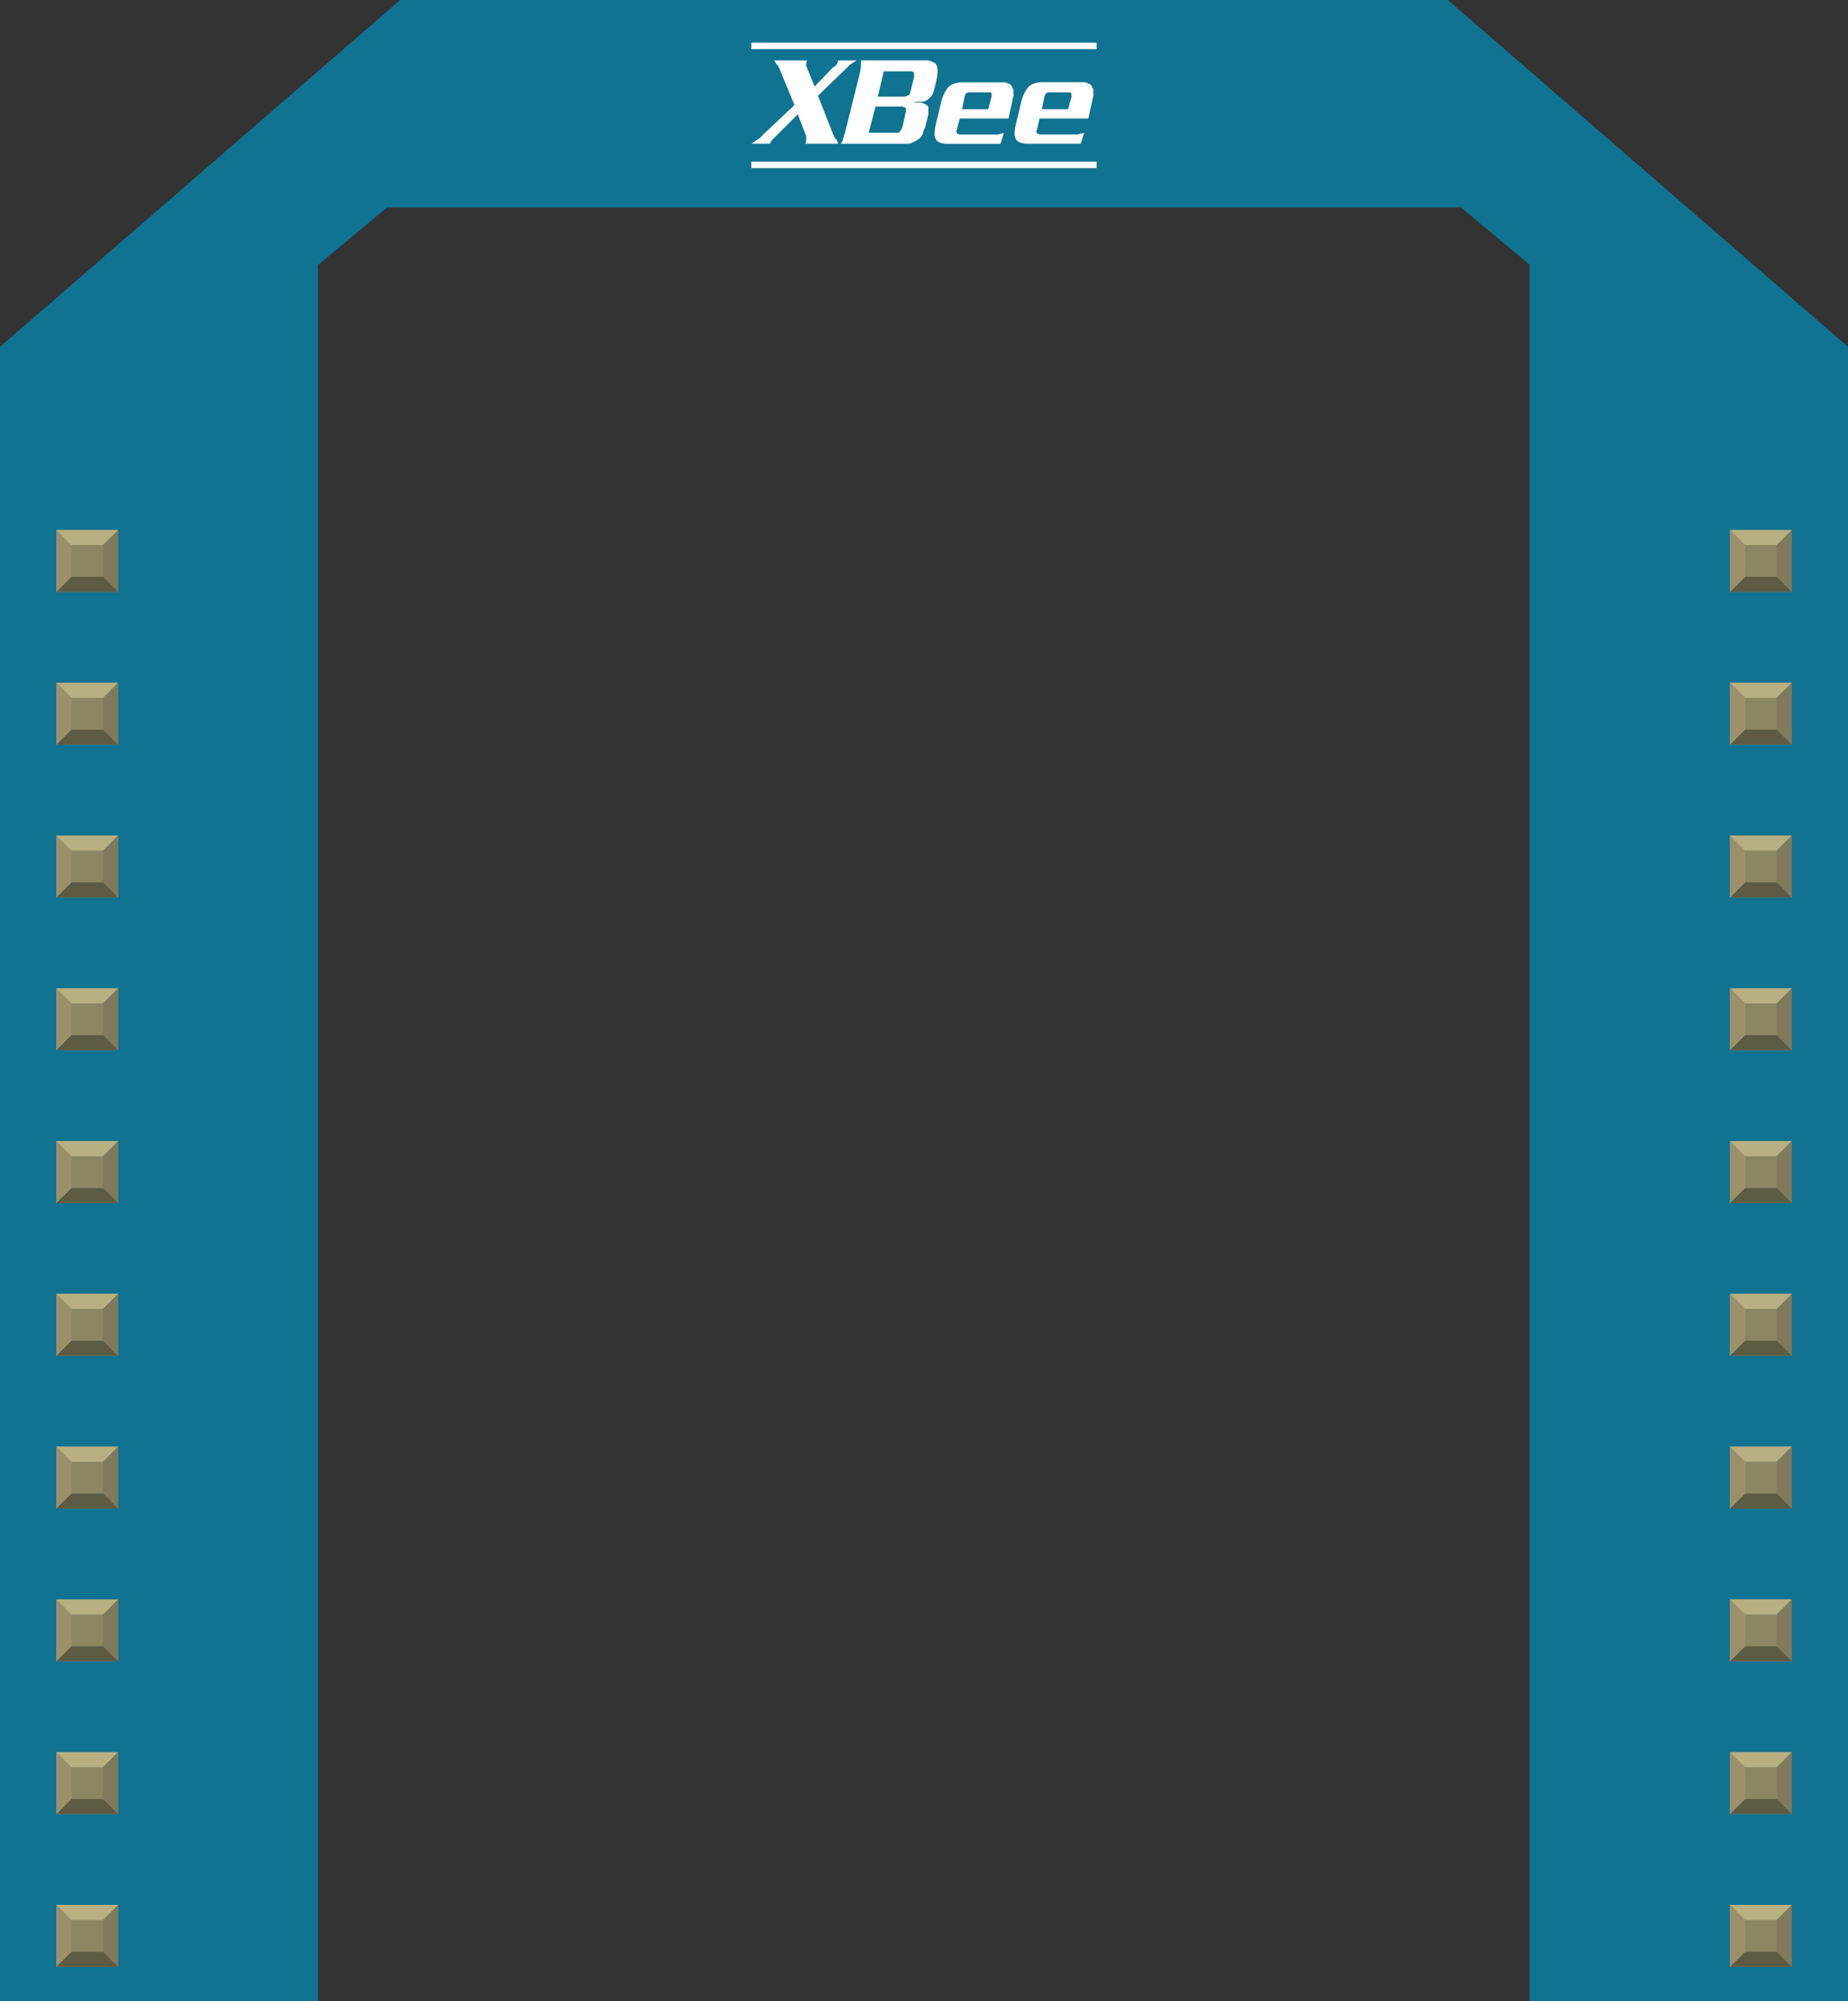 <?xml version="1.0" encoding="utf-8"?>
<!-- Generator: Adobe Illustrator 15.0.1, SVG Export Plug-In . SVG Version: 6.00 Build 0)  -->
<!DOCTYPE svg PUBLIC "-//W3C//DTD SVG 1.1 Basic//EN" "http://www.w3.org/Graphics/SVG/1.1/DTD/svg11-basic.dtd">
<svg version="1.1" baseProfile="basic" id="Ebene_1"
	 xmlns="http://www.w3.org/2000/svg" xmlns:xlink="http://www.w3.org/1999/xlink" x="0px" y="0px" width="68.604px"
	 height="74.27px" viewBox="0 0 68.604 74.27" xml:space="preserve">
<rect x="0" y="0" width="68.604" height="74.27" fill="#333333" stroke="none"/>
<rect x="4.102" y="9.602" fill="#0F7391" width="7.702" height="64.667"/>
<rect x="56.782" y="9.602" fill="#0F7391" width="7.701" height="64.667"/>
<polygon fill="#0F7391" points="53.748,0 14.856,0 0,12.869 0,74.269 8.392,74.269 8.392,12.68 14.368,7.701 54.238,7.701 
	60.212,12.681 60.212,74.269 68.604,74.269 68.604,12.869 "/>
<g>
	<path fill="none" stroke="#FFFFFF" stroke-width="0.238" d="M27.892,1.702H40.71 M27.892,6.119H40.71"/>
	<polygon fill="#FFFFFF" points="30.993,5.117 30.931,4.992 30.367,3.552 31.368,2.584 31.556,2.397 31.806,2.241 31.119,2.241 
		31.087,2.334 31.056,2.397 30.993,2.459 30.9,2.522 30.243,3.209 29.961,2.522 29.93,2.459 29.93,2.334 29.961,2.241 28.741,2.241 
		28.836,2.397 28.898,2.459 29.492,3.899 28.335,4.992 28.21,5.117 28.116,5.18 27.897,5.335 28.585,5.335 28.648,5.211 
		28.679,5.18 28.741,5.117 29.617,4.241 29.835,4.804 29.93,5.055 29.93,5.242 29.899,5.335 31.119,5.335 31.056,5.18 	"/>
	<path fill="#FFFFFF" d="M40.563,3.272L40.53,3.209L40.5,3.148L40.437,3.12l-0.062-0.032L40.28,3.052h-0.092h-1.533
		c-0.461,0.03-0.562,0.224-0.719,0.625L37.683,4.74c-0.051,0.36-0.014,0.562,0.407,0.594h2.033l0.125-0.405L40.123,4.96
		l-0.124,0.031h-1.408L38.529,4.96H38.5V4.929l-0.034-0.031l0.033-0.096l0.093-0.404h1.812l0.158-0.721l0.029-0.125v-0.22
		L40.563,3.272z M39.781,3.584L39.65,4.053h-0.969l0.093-0.469L38.81,3.49l0.029-0.03l0.062-0.031h0.062h0.721h0.062L39.77,3.46
		L39.781,3.584L39.781,3.584z"/>
	<path fill="#FFFFFF" d="M37.561,3.209l-0.032-0.062L37.467,3.12l-0.064-0.032l-0.092-0.031h-0.095h-1.535
		c-0.458,0.03-0.56,0.227-0.717,0.625l-0.251,1.063c-0.05,0.36-0.015,0.562,0.405,0.594h2.023l0.126-0.405l-0.122,0.03l-0.124,0.031
		h-1.396L35.56,4.961h-0.034V4.929L35.5,4.898l0.024-0.096l0.104-0.404h1.812l0.154-0.721l0.033-0.125v-0.22L37.59,3.271
		L37.561,3.209z M36.811,3.584l-0.126,0.469h-0.969l0.094-0.469l0.031-0.095l0.033-0.03l0.062-0.031h0.063h0.718h0.062l0.032,0.031
		V3.584L36.811,3.584z"/>
	<path fill="#FFFFFF" d="M34.621,2.301l-0.063-0.029L34.464,2.24H34.34h-2.377v0.219L31.93,2.677l-0.562,2.252l-0.062,0.188
		l-0.032,0.125l-0.062,0.094h2.377h0.156l0.094-0.03c0.2-0.098,0.407-0.174,0.437-0.438l0.063-0.125l0.125-0.501V3.959l-0.063-0.062
		L34.34,3.865l-0.063-0.032l-0.094-0.03h-0.281c0.282-0.091,0.396,0.07,0.625-0.188l0.064-0.065l0.062-0.122
		C34.686,3.246,35.002,2.377,34.621,2.301z M33.62,4.179l-0.125,0.562l-0.062,0.094l-0.032,0.062l-0.062,0.029h-0.062H32.25
		l0.251-0.97h1.023l0.031,0.027h0.032l0.031,0.03l0.023,0.062L33.62,4.179z M33.933,2.866l-0.125,0.5l-0.031,0.095L33.75,3.523
		l-0.062,0.029L33.59,3.585h-1.001l0.218-0.938h1.032h0.031L33.9,2.676l0.031,0.031L33.933,2.866L33.933,2.866z"/>
</g>
<g>
	<g>
		<rect x="2.088" y="19.667" fill="#8D8C8C" width="2.297" height="2.299"/>
		<rect x="2.647" y="20.226" fill="#8C8663" width="1.188" height="1.187"/>
		<polygon fill="#B8AF82" points="2.088,19.667 2.647,20.226 3.827,20.226 4.385,19.667 		"/>
		<polygon fill="#80795B" points="3.827,21.407 3.827,20.226 4.385,19.667 4.385,21.966 		"/>
		<polygon fill="#5E5B43" points="2.647,21.407 3.827,21.407 4.385,21.966 2.088,21.966 		"/>
		<polygon fill="#9A916C" points="2.088,19.667 2.647,20.226 2.647,21.407 2.088,21.966 		"/>
	</g>
	<g>
		<rect x="2.088" y="25.337" fill="#8D8C8C" width="2.297" height="2.299"/>
		<rect x="2.647" y="25.894" fill="#8C8663" width="1.188" height="1.187"/>
		<polygon fill="#B8AF82" points="2.088,25.337 2.647,25.894 3.827,25.894 4.385,25.337 		"/>
		<polygon fill="#80795B" points="3.827,27.076 3.827,25.894 4.385,25.337 4.385,27.635 		"/>
		<polygon fill="#5E5B43" points="2.647,27.076 3.827,27.076 4.385,27.635 2.088,27.635 		"/>
		<polygon fill="#9A916C" points="2.088,25.337 2.647,25.894 2.647,27.076 2.088,27.635 		"/>
	</g>
	<g>
		<rect x="2.088" y="31.006" fill="#8D8C8C" width="2.297" height="2.299"/>
		<rect x="2.647" y="31.565" fill="#8C8663" width="1.188" height="1.187"/>
		<polygon fill="#B8AF82" points="2.088,31.006 2.647,31.565 3.827,31.565 4.385,31.006 		"/>
		<polygon fill="#80795B" points="3.827,32.746 3.827,31.565 4.385,31.006 4.385,33.305 		"/>
		<polygon fill="#5E5B43" points="2.647,32.746 3.827,32.746 4.385,33.305 2.088,33.305 		"/>
		<polygon fill="#9A916C" points="2.088,31.006 2.647,31.565 2.647,32.746 2.088,33.305 		"/>
	</g>
	<g>
		<rect x="2.088" y="36.676" fill="#8D8C8C" width="2.297" height="2.298"/>
		<rect x="2.647" y="37.233" fill="#8C8663" width="1.188" height="1.186"/>
		<polygon fill="#B8AF82" points="2.088,36.676 2.647,37.233 3.827,37.233 4.385,36.676 		"/>
		<polygon fill="#80795B" points="3.827,38.415 3.827,37.233 4.385,36.676 4.385,38.973 		"/>
		<polygon fill="#5E5B43" points="2.647,38.415 3.827,38.415 4.385,38.973 2.088,38.973 		"/>
		<polygon fill="#9A916C" points="2.088,36.676 2.647,37.233 2.647,38.415 2.088,38.973 		"/>
	</g>
	<g>
		<rect x="2.088" y="42.345" fill="#8D8C8C" width="2.297" height="2.299"/>
		<rect x="2.647" y="42.904" fill="#8C8663" width="1.188" height="1.187"/>
		<polygon fill="#B8AF82" points="2.088,42.345 2.647,42.904 3.827,42.904 4.385,42.345 		"/>
		<polygon fill="#80795B" points="3.827,44.085 3.827,42.904 4.385,42.345 4.385,44.644 		"/>
		<polygon fill="#5E5B43" points="2.647,44.085 3.827,44.085 4.385,44.644 2.088,44.644 		"/>
		<polygon fill="#9A916C" points="2.088,42.345 2.647,42.904 2.647,44.085 2.088,44.644 		"/>
	</g>
	<g>
		<rect x="2.088" y="48.014" fill="#8D8C8C" width="2.297" height="2.299"/>
		<rect x="2.647" y="48.573" fill="#8C8663" width="1.188" height="1.183"/>
		<polygon fill="#B8AF82" points="2.088,48.014 2.647,48.573 3.827,48.573 4.385,48.014 		"/>
		<polygon fill="#80795B" points="3.827,49.754 3.827,48.573 4.385,48.014 4.385,50.313 		"/>
		<polygon fill="#5E5B43" points="2.647,49.754 3.827,49.754 4.385,50.313 2.088,50.313 		"/>
		<polygon fill="#9A916C" points="2.088,48.014 2.647,48.573 2.647,49.754 2.088,50.313 		"/>
	</g>
	<g>
		<rect x="2.088" y="53.684" fill="#8D8C8C" width="2.297" height="2.299"/>
		<rect x="2.647" y="54.243" fill="#8C8663" width="1.188" height="1.183"/>
		<polygon fill="#B8AF82" points="2.088,53.684 2.647,54.243 3.827,54.243 4.385,53.684 		"/>
		<polygon fill="#80795B" points="3.827,55.425 3.827,54.243 4.385,53.684 4.385,55.983 		"/>
		<polygon fill="#5E5B43" points="2.647,55.425 3.827,55.425 4.385,55.983 2.088,55.983 		"/>
		<polygon fill="#9A916C" points="2.088,53.684 2.647,54.243 2.647,55.425 2.088,55.983 		"/>
	</g>
	<g>
		<rect x="2.088" y="59.354" fill="#8D8C8C" width="2.297" height="2.298"/>
		<rect x="2.647" y="59.913" fill="#8C8663" width="1.188" height="1.182"/>
		<polygon fill="#B8AF82" points="2.088,59.354 2.647,59.913 3.827,59.913 4.385,59.354 		"/>
		<polygon fill="#80795B" points="3.827,61.094 3.827,59.913 4.385,59.354 4.385,61.652 		"/>
		<polygon fill="#5E5B43" points="2.647,61.094 3.827,61.094 4.385,61.652 2.088,61.652 		"/>
		<polygon fill="#9A916C" points="2.088,59.354 2.647,59.913 2.647,61.094 2.088,61.652 		"/>
	</g>
	<g>
		<rect x="2.088" y="65.023" fill="#8D8C8C" width="2.297" height="2.298"/>
		<rect x="2.647" y="65.582" fill="#8C8663" width="1.188" height="1.182"/>
		<polygon fill="#B8AF82" points="2.088,65.023 2.647,65.582 3.827,65.582 4.385,65.023 		"/>
		<polygon fill="#80795B" points="3.827,66.762 3.827,65.582 4.385,65.023 4.385,67.321 		"/>
		<polygon fill="#5E5B43" points="2.647,66.762 3.827,66.762 4.385,67.321 2.088,67.321 		"/>
		<polygon fill="#9A916C" points="2.088,65.023 2.647,65.582 2.647,66.762 2.088,67.321 		"/>
	</g>
	<g>
		<rect x="2.088" y="70.691" fill="#8D8C8C" width="2.297" height="2.303"/>
		<rect x="2.647" y="71.25" fill="#8C8663" width="1.188" height="1.182"/>
		<polygon fill="#B8AF82" points="2.088,70.691 2.647,71.25 3.827,71.25 4.385,70.691 		"/>
		<polygon fill="#80795B" points="3.827,72.43 3.827,71.25 4.385,70.691 4.385,72.99 		"/>
		<polygon fill="#5E5B43" points="2.647,72.43 3.827,72.43 4.385,72.99 2.088,72.99 		"/>
		<polygon fill="#9A916C" points="2.088,70.691 2.647,71.25 2.647,72.43 2.088,72.99 		"/>
	</g>
</g>
<g>
	<g>
		<rect x="64.221" y="19.667" fill="#8D8C8C" width="2.297" height="2.299"/>
		<rect x="64.78" y="20.226" fill="#8C8663" width="1.186" height="1.187"/>
		<polygon fill="#B8AF82" points="64.221,19.667 64.78,20.226 65.96,20.226 66.518,19.667 		"/>
		<polygon fill="#80795B" points="65.96,21.407 65.96,20.226 66.518,19.667 66.518,21.966 		"/>
		<polygon fill="#5E5B43" points="64.78,21.407 65.96,21.407 66.518,21.966 64.221,21.966 		"/>
		<polygon fill="#9A916C" points="64.221,19.667 64.78,20.226 64.78,21.407 64.221,21.966 		"/>
	</g>
	<g>
		<rect x="64.221" y="25.337" fill="#8D8C8C" width="2.297" height="2.299"/>
		<rect x="64.78" y="25.895" fill="#8C8663" width="1.186" height="1.187"/>
		<polygon fill="#B8AF82" points="64.221,25.337 64.78,25.895 65.96,25.895 66.518,25.337 		"/>
		<polygon fill="#80795B" points="65.96,27.076 65.96,25.895 66.518,25.337 66.518,27.635 		"/>
		<polygon fill="#5E5B43" points="64.78,27.076 65.96,27.076 66.518,27.635 64.221,27.635 		"/>
		<polygon fill="#9A916C" points="64.221,25.337 64.78,25.895 64.78,27.076 64.221,27.635 		"/>
	</g>
	<g>
		<rect x="64.221" y="31.006" fill="#8D8C8C" width="2.297" height="2.299"/>
		<rect x="64.78" y="31.565" fill="#8C8663" width="1.186" height="1.187"/>
		<polygon fill="#B8AF82" points="64.221,31.006 64.78,31.565 65.96,31.565 66.518,31.006 		"/>
		<polygon fill="#80795B" points="65.96,32.746 65.96,31.565 66.518,31.006 66.518,33.305 		"/>
		<polygon fill="#5E5B43" points="64.78,32.746 65.96,32.746 66.518,33.305 64.221,33.305 		"/>
		<polygon fill="#9A916C" points="64.221,31.006 64.78,31.565 64.78,32.746 64.221,33.305 		"/>
	</g>
	<g>
		<rect x="64.221" y="36.676" fill="#8D8C8C" width="2.297" height="2.299"/>
		<rect x="64.78" y="37.234" fill="#8C8663" width="1.186" height="1.187"/>
		<polygon fill="#B8AF82" points="64.221,36.676 64.78,37.234 65.96,37.234 66.518,36.676 		"/>
		<polygon fill="#80795B" points="65.96,38.416 65.96,37.234 66.518,36.676 66.518,38.974 		"/>
		<polygon fill="#5E5B43" points="64.78,38.416 65.96,38.416 66.518,38.974 64.221,38.974 		"/>
		<polygon fill="#9A916C" points="64.221,36.676 64.78,37.234 64.78,38.416 64.221,38.974 		"/>
	</g>
	<g>
		<rect x="64.221" y="42.345" fill="#8D8C8C" width="2.297" height="2.299"/>
		<rect x="64.78" y="42.904" fill="#8C8663" width="1.186" height="1.187"/>
		<polygon fill="#B8AF82" points="64.221,42.345 64.78,42.904 65.96,42.904 66.518,42.345 		"/>
		<polygon fill="#80795B" points="65.96,44.085 65.96,42.904 66.518,42.345 66.518,44.644 		"/>
		<polygon fill="#5E5B43" points="64.78,44.085 65.96,44.085 66.518,44.644 64.221,44.644 		"/>
		<polygon fill="#9A916C" points="64.221,42.345 64.78,42.904 64.78,44.085 64.221,44.644 		"/>
	</g>
	<g>
		<rect x="64.221" y="48.014" fill="#8D8C8C" width="2.297" height="2.299"/>
		<rect x="64.78" y="48.573" fill="#8C8663" width="1.186" height="1.183"/>
		<polygon fill="#B8AF82" points="64.221,48.014 64.78,48.573 65.96,48.573 66.518,48.014 		"/>
		<polygon fill="#80795B" points="65.96,49.754 65.96,48.573 66.518,48.014 66.518,50.313 		"/>
		<polygon fill="#5E5B43" points="64.78,49.754 65.96,49.754 66.518,50.313 64.221,50.313 		"/>
		<polygon fill="#9A916C" points="64.221,48.014 64.78,48.573 64.78,49.754 64.221,50.313 		"/>
	</g>
	<g>
		<rect x="64.221" y="53.683" fill="#8D8C8C" width="2.297" height="2.299"/>
		<rect x="64.78" y="54.242" fill="#8C8663" width="1.186" height="1.183"/>
		<polygon fill="#B8AF82" points="64.221,53.683 64.78,54.242 65.96,54.242 66.518,53.683 		"/>
		<polygon fill="#80795B" points="65.96,55.424 65.96,54.242 66.518,53.683 66.518,55.982 		"/>
		<polygon fill="#5E5B43" points="64.78,55.424 65.96,55.424 66.518,55.982 64.221,55.982 		"/>
		<polygon fill="#9A916C" points="64.221,53.683 64.78,54.242 64.78,55.424 64.221,55.982 		"/>
	</g>
	<g>
		<rect x="64.221" y="59.353" fill="#8D8C8C" width="2.297" height="2.298"/>
		<rect x="64.78" y="59.912" fill="#8C8663" width="1.186" height="1.182"/>
		<polygon fill="#B8AF82" points="64.221,59.353 64.78,59.912 65.96,59.912 66.518,59.353 		"/>
		<polygon fill="#80795B" points="65.96,61.093 65.96,59.912 66.518,59.353 66.518,61.651 		"/>
		<polygon fill="#5E5B43" points="64.78,61.093 65.96,61.093 66.518,61.651 64.221,61.651 		"/>
		<polygon fill="#9A916C" points="64.221,59.353 64.78,59.912 64.78,61.093 64.221,61.651 		"/>
	</g>
	<g>
		<rect x="64.221" y="65.022" fill="#8D8C8C" width="2.297" height="2.298"/>
		<rect x="64.78" y="65.581" fill="#8C8663" width="1.186" height="1.182"/>
		<polygon fill="#B8AF82" points="64.221,65.022 64.78,65.581 65.96,65.581 66.518,65.022 		"/>
		<polygon fill="#80795B" points="65.96,66.761 65.96,65.581 66.518,65.022 66.518,67.32 		"/>
		<polygon fill="#5E5B43" points="64.78,66.761 65.96,66.761 66.518,67.32 64.221,67.32 		"/>
		<polygon fill="#9A916C" points="64.221,65.022 64.78,65.581 64.78,66.761 64.221,67.32 		"/>
	</g>
	<g>
		<rect x="64.221" y="70.691" fill="#8D8C8C" width="2.297" height="2.303"/>
		<rect x="64.78" y="71.25" fill="#8C8663" width="1.186" height="1.182"/>
		<polygon fill="#B8AF82" points="64.221,70.691 64.78,71.25 65.96,71.25 66.518,70.691 		"/>
		<polygon fill="#80795B" points="65.96,72.43 65.96,71.25 66.518,70.691 66.518,72.99 		"/>
		<polygon fill="#5E5B43" points="64.78,72.43 65.96,72.43 66.518,72.99 64.221,72.99 		"/>
		<polygon fill="#9A916C" points="64.221,70.691 64.78,71.25 64.78,72.43 64.221,72.99 		"/>
	</g>
</g>
</svg>
